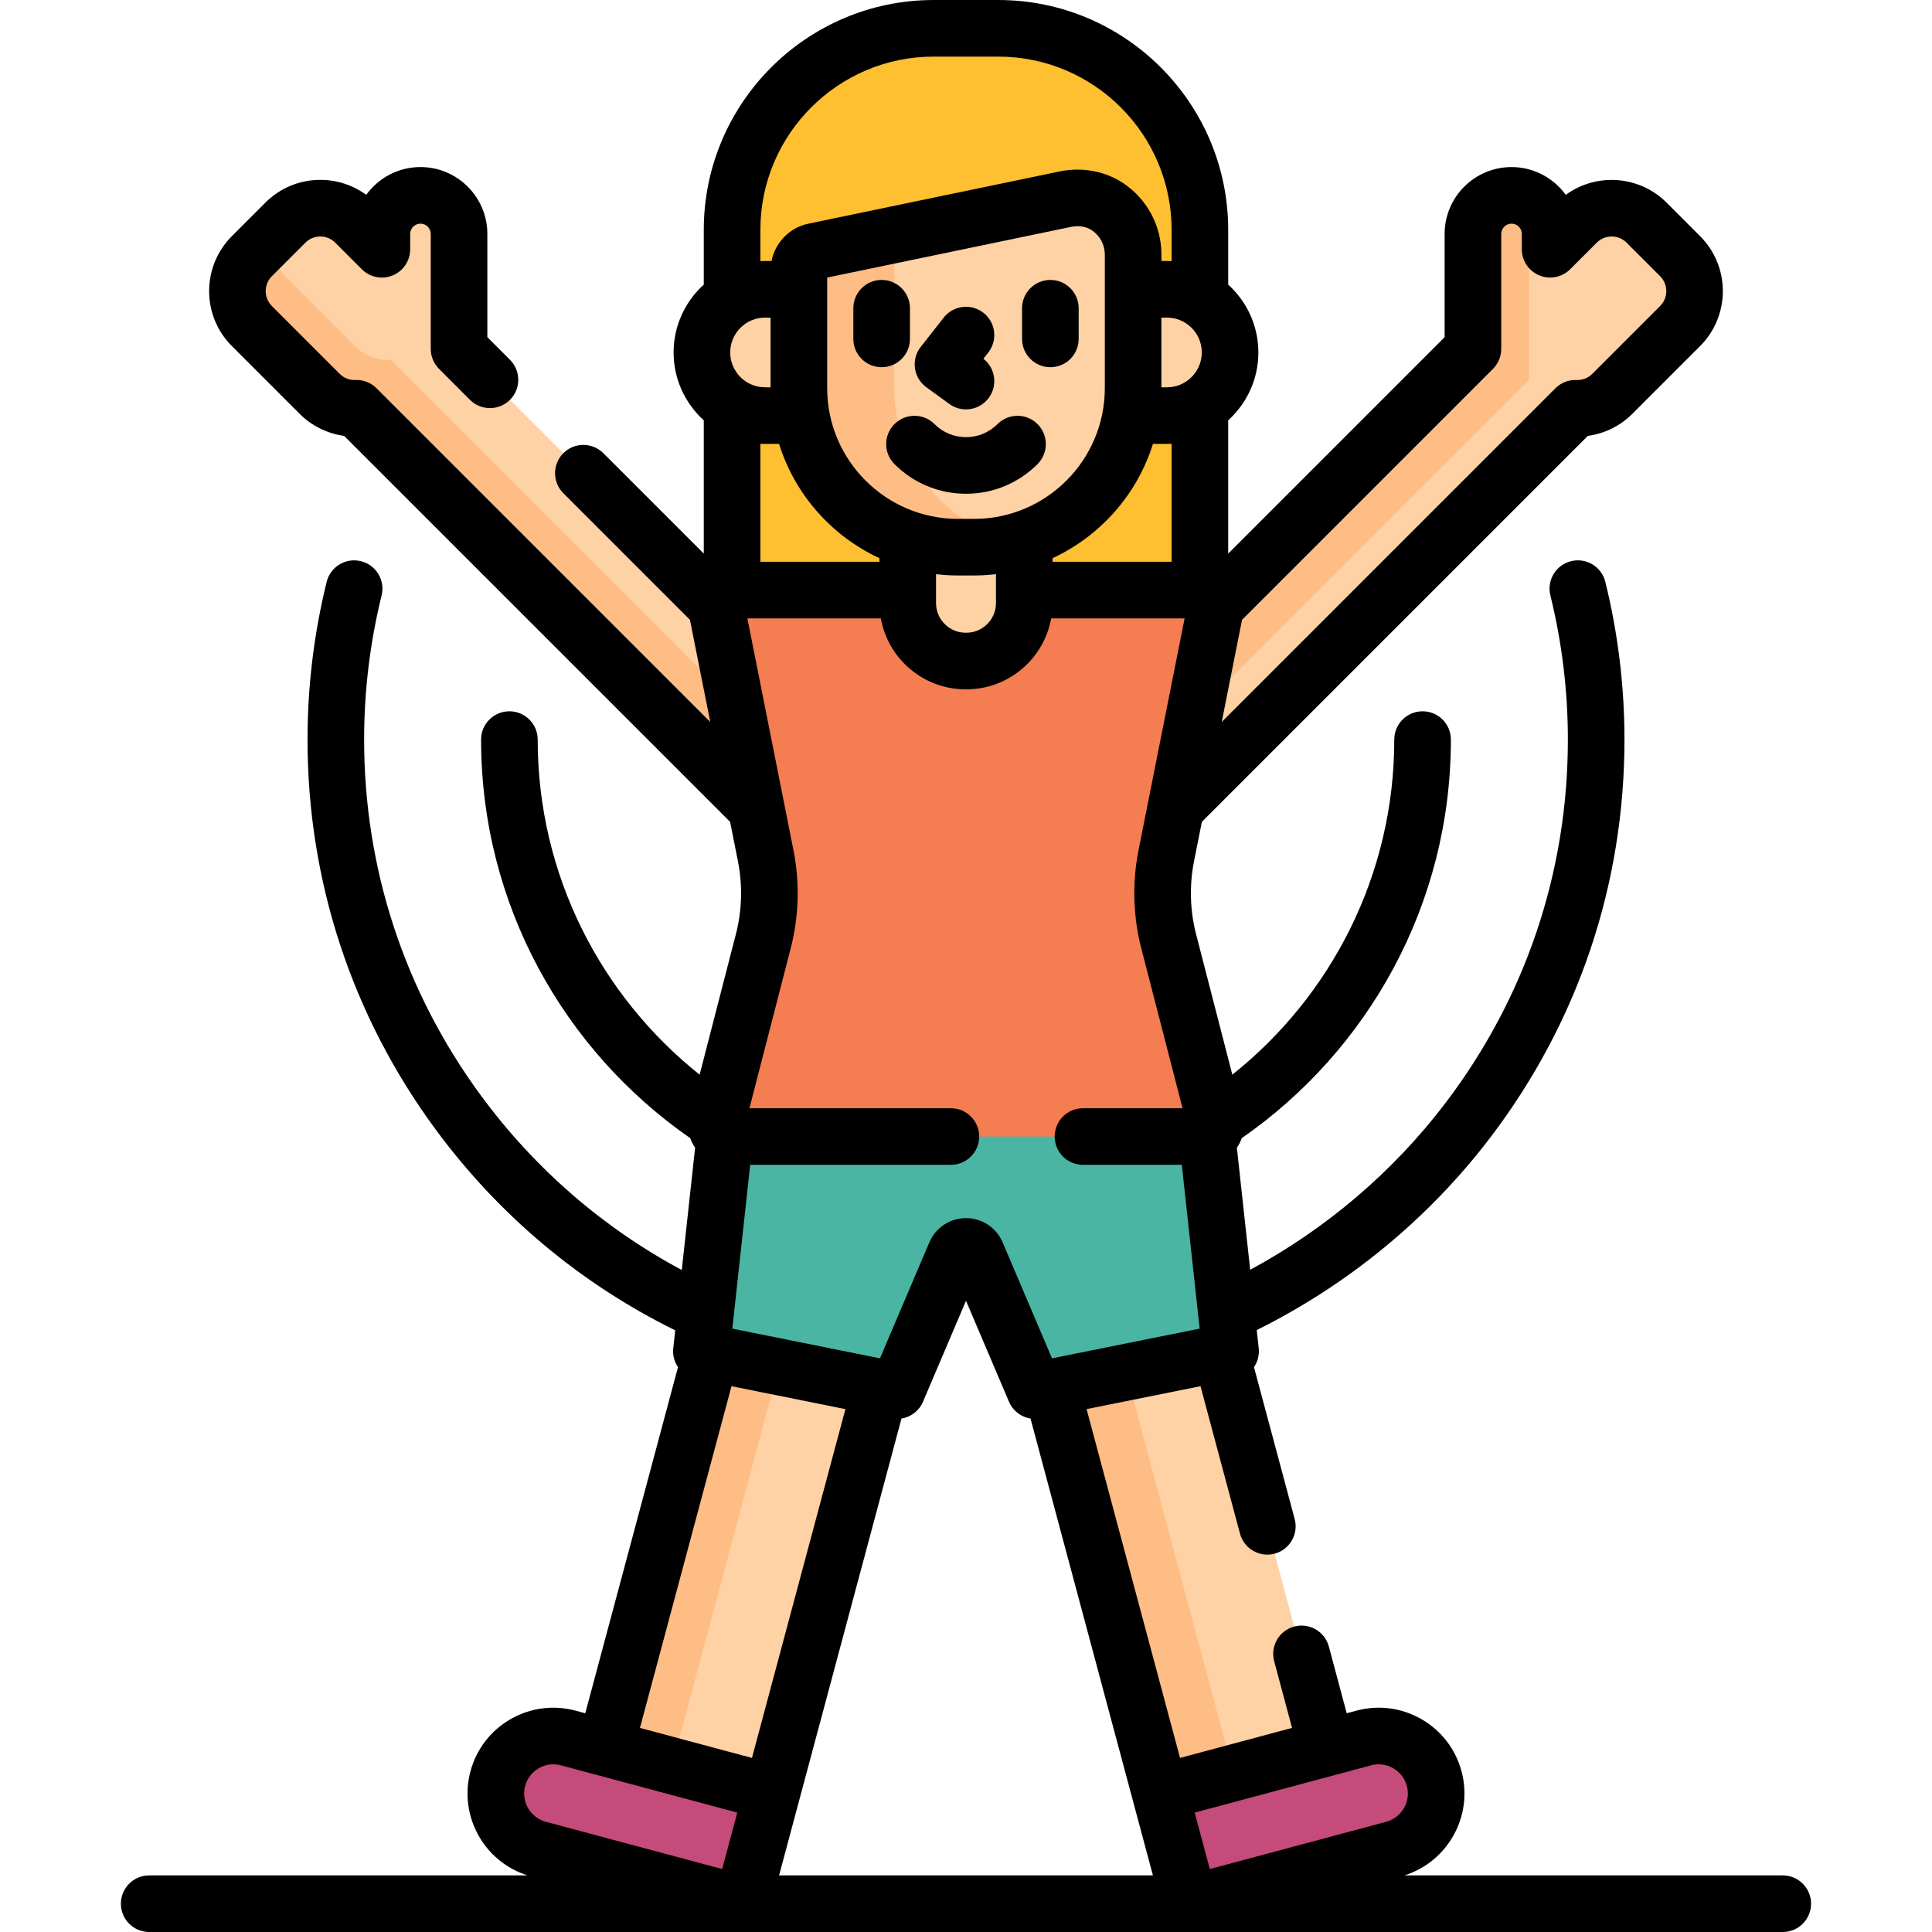 <?xml version="1.0"?>
<svg xmlns="http://www.w3.org/2000/svg" xmlns:xlink="http://www.w3.org/1999/xlink" xmlns:svgjs="http://svgjs.com/svgjs" version="1.1" width="512" height="512" x="0" y="0" viewBox="0 0 512 512" style="enable-background:new 0 0 512 512" xml:space="preserve" class=""><g><g xmlns="http://www.w3.org/2000/svg"><g><g><path d="m307.42 475.052 44.173-11.836-28.028-104.601-44.921 9.04z" fill="#fed2a4" data-original="#fed2a4"/><path d="m307.42 475.052 19.453-5.213-28.447-106.165-19.782 3.981z" fill="#ffbd86" data-original="#ffbd86"/><g><path d="m315.311 504.5-7.891-29.448 53.988-14.466c8.132-2.179 16.49 2.647 18.669 10.779 2.179 8.132-2.647 16.49-10.779 18.669z" fill="#c54b7b" data-original="#01d0fb" class=""/></g><g><path d="m329.415 481.17-3.003-11.207-18.992 5.089 7.891 29.448 53.988-14.466c7.689-2.06 12.413-9.645 11.064-17.339l-44.824 12.011c-2.667.715-5.409-.868-6.124-3.536z" fill="#c54b7b" data-original="#01c0fa" class=""/></g><path d="m204.58 475.052 28.776-107.397-44.921-9.04-28.028 104.601z" fill="#fed2a4" data-original="#fed2a4"/><path d="m178.092 467.954 28.328-105.72-17.985-3.619-28.028 104.601z" fill="#ffbd86" data-original="#ffbd86"/><path d="m319.795 300.07c-.21.072-.429.121-.659.121h-126.272c-.23 0-.449-.05-.659-.121l-6.325 58.031 51.828 10.43 15.487-36.364c1.053-2.472 4.557-2.472 5.61 0l15.487 36.364 51.828-10.43z" fill="#4ab5a3" data-original="#54469c" class=""/><path d="m220.255 336.562 3.855-35.37h-31.246c-.268 0-.524-.039-.77-.103l-6.214 57.012 51.828 10.43 9.342-21.935-22.811-4.591c-2.537-.51-4.265-2.871-3.984-5.443z" fill="#4ab5a3" data-original="#463b84" class=""/><g><path d="m196.689 504.5 7.891-29.448-53.988-14.466c-8.132-2.179-16.49 2.647-18.669 10.779-2.179 8.132 2.647 16.49 10.779 18.669z" fill="#c54b7b" data-original="#01d0fb" class=""/></g><g><path d="m162.302 481.534c-8.132-2.179-12.958-10.537-10.779-18.669.172-.643.396-1.257.642-1.857l-1.574-.422c-8.132-2.179-16.49 2.647-18.669 10.779-2.179 8.132 2.647 16.49 10.779 18.669l53.988 14.466 3.438-12.831z" fill="#c54b7b" data-original="#01c0fa" class=""/></g></g><g><path d="m189.76 160.559-68.105-68.105v-30.458c0-5.647-4.578-10.225-10.225-10.225s-10.225 4.578-10.225 10.225v4.06l-7.057-7.056c-5.111-5.111-13.398-5.111-18.509 0l-8.891 8.891c-5.111 5.111-5.111 13.398 0 18.509l17.987 17.987c2.684 2.684 6.242 3.944 9.758 3.809l105.909 105.909z" fill="#fed2a4" data-original="#fed2a4"/><path d="m194.961 186.73-91.305-91.305c-3.515.135-7.074-1.126-9.758-3.809l-17.987-17.987c-3.06-3.06-4.274-7.258-3.669-11.232l-5.493 5.493c-5.111 5.111-5.111 13.398 0 18.509l17.987 17.987c2.684 2.684 6.242 3.944 9.758 3.809l105.909 105.909z" fill="#ffbd86" data-original="#ffbd86"/><path d="m445.251 67.891-8.891-8.891c-5.111-5.111-13.398-5.111-18.509 0l-7.056 7.056v-4.06c0-5.647-4.578-10.225-10.225-10.225s-10.225 4.578-10.225 10.225v30.459l-68.105 68.105-10.643 53.545 105.909-105.909c3.515.135 7.074-1.125 9.758-3.809l17.987-17.987c5.111-5.112 5.111-13.398 0-18.509z" fill="#fed2a4" data-original="#fed2a4"/><path d="m400.571 51.771c-5.647 0-10.225 4.578-10.225 10.225v30.459l-68.105 68.105-5.722 28.789 88.664-88.664v-30.459c0-3.969 2.265-7.401 5.569-9.096-.441-5.242-4.827-9.359-10.181-9.359z" fill="#ffbd86" data-original="#ffbd86"/></g><g><path d="m317.99 156.378v-95.456c0-29.505-23.918-53.422-53.422-53.422h-17.136c-29.504 0-53.422 23.918-53.422 53.422v95.456z" fill="#febf30" data-original="#bb5d4c" class=""/></g><path d="m211.712 102.856v-31.265c0-2.408 1.69-4.485 4.047-4.975l12.241-2.544v-3.15c0-26.636 19.496-48.713 44.995-52.755-2.746-.435-5.559-.668-8.427-.668h-17.136c-29.504 0-53.422 23.918-53.422 53.422v95.456h33.99v-20.25c-9.908-7.711-16.288-19.743-16.288-33.271z" fill="#febf30" data-original="#a44f3e" class=""/><g><path d="m319.136 301.192h-126.272c-1.993 0-3.45-1.881-2.952-3.81l12.379-47.968c1.907-7.391 2.125-15.116.637-22.602l-13.275-66.79c-.375-1.885 1.068-3.643 2.99-3.643h126.714c1.922 0 3.365 1.758 2.99 3.643l-13.275 66.79c-1.488 7.486-1.27 15.212.637 22.602l12.379 47.968c.498 1.929-.959 3.81-2.952 3.81z" fill="#f57d52" data-original="#fe7701" class=""/></g><g><path d="m223.505 297.381 12.379-47.968c1.907-7.391 2.125-15.116.637-22.602l-13.275-66.79c-.375-1.885 1.068-3.643 2.99-3.643h-33.593c-1.922 0-3.365 1.757-2.99 3.643l13.275 66.79c1.488 7.486 1.27 15.212-.637 22.602l-12.379 47.968c-.498 1.93.959 3.81 2.952 3.81h33.593c-1.993.001-3.45-1.88-2.952-3.81z" fill="#f57d52" data-original="#f46700" class=""/></g><g><path d="m267.69 143.993h-23.38c-1.269 0-2.518-.084-3.749-.23v16.075c0 8.472 6.868 15.341 15.341 15.341h.195c8.472 0 15.341-6.868 15.341-15.341v-16.075c-1.23.146-2.479.23-3.748.23z" fill="#fed2a4" data-original="#fed2a4"/></g><g><g fill="#fed2a4"><path d="m211.712 102.856v-26.189h-8.962c-9.243 0-16.736 7.493-16.736 16.736s7.493 16.736 16.736 16.736h9.602c-.413-2.367-.64-4.798-.64-7.283z" fill="#fed2a4" data-original="#fed2a4"/><path d="m309.251 76.667h-8.962v26.188c0 2.486-.227 4.917-.64 7.284h9.602c9.243 0 16.736-7.493 16.736-16.736s-7.493-16.736-16.736-16.736z" fill="#fed2a4" data-original="#fed2a4"/></g><g><path d="m282.323 52.78-66.565 13.837c-2.357.49-4.047 2.567-4.047 4.975v31.264c0 23.281 18.873 42.154 42.154 42.154h4.27c23.281 0 42.154-18.873 42.154-42.154v-35.398c0-5.27-2.674-9.915-6.739-12.652-3.273-2.205-7.364-2.829-11.227-2.026z" fill="#fed2a4" data-original="#fed2a4"/></g><g><g><path d="m237 102.856v-40.655l-21.241 4.415c-2.357.49-4.047 2.567-4.047 4.975v31.264c0 23.281 18.873 42.154 42.154 42.154h4.27c3.628 0 7.15-.459 10.509-1.321-18.197-4.669-31.645-21.18-31.645-40.832z" fill="#ffbd86" data-original="#ffbd86"/></g></g></g></g><g><path d="m472.458 497h-100.275c11.541-3.628 18.301-15.782 15.14-27.577-1.572-5.868-5.335-10.772-10.597-13.81-5.261-3.038-11.39-3.847-17.259-2.271l-2.571.689-4.736-17.673c-1.071-4.001-5.183-6.379-9.186-5.303-4.001 1.072-6.375 5.185-5.303 9.186l4.736 17.672-29.684 7.954-24.768-92.435 30.187-6.075 10.471 39.077c1.071 4.001 5.184 6.379 9.186 5.303 4.001-1.071 6.375-5.185 5.303-9.186l-10.782-40.242c.969-1.427 1.457-3.186 1.257-5.021l-.524-4.811c24.104-11.957 45.501-29.47 61.896-51.021 23.259-30.573 35.553-67.04 35.553-105.458 0-14.094-1.707-28.156-5.073-41.797-.991-4.021-5.056-6.48-9.078-5.484-4.021.992-6.478 5.057-5.484 9.078 3.076 12.466 4.636 25.319 4.636 38.203 0 35.109-11.235 68.437-32.491 96.377-13.875 18.238-31.661 33.317-51.698 44.131l-3.526-32.352c.552-.792.973-1.647 1.288-2.533 33.459-23.221 55.424-61.898 55.424-105.623 0-4.143-3.357-7.5-7.5-7.5s-7.5 3.357-7.5 7.5c0 35.922-16.786 67.987-42.915 88.798l-9.615-37.256c-1.615-6.262-1.804-12.924-.542-19.267l2.082-10.474 102.283-102.284c4.427-.605 8.587-2.639 11.774-5.825l17.986-17.986c8.026-8.027 8.026-21.089 0-29.116l-8.891-8.891c-7.27-7.269-18.667-7.954-26.717-2.058-3.223-4.461-8.467-7.368-14.377-7.368-9.773 0-17.725 7.952-17.725 17.726v27.352l-57.355 57.355v-35.325c4.907-4.438 7.996-10.852 7.996-17.974s-3.089-13.536-7.996-17.974v-14.508c.002-33.593-27.328-60.923-60.921-60.923h-17.135c-33.592 0-60.922 27.33-60.922 60.923v14.507c-4.907 4.438-7.996 10.852-7.996 17.974s3.089 13.536 7.996 17.974v35.325l-26.607-26.607c-2.93-2.928-7.678-2.928-10.607 0-2.929 2.93-2.929 7.678 0 10.607l33.551 33.55 5.38 27.07-88.43-88.431c-1.478-1.477-3.512-2.282-5.591-2.19-1.588.063-3.063-.515-4.166-1.618l-17.987-17.988c-2.179-2.179-2.179-5.723 0-7.901l8.891-8.892c1.055-1.055 2.458-1.637 3.95-1.637 1.493 0 2.896.582 3.951 1.638l7.056 7.056c2.145 2.144 5.371 2.787 8.174 1.625 2.803-1.16 4.63-3.896 4.63-6.929v-4.06c0-1.503 1.223-2.726 2.726-2.726 1.502 0 2.725 1.223 2.725 2.726v30.458c0 1.989.79 3.896 2.196 5.303l8.195 8.196c2.929 2.93 7.678 2.929 10.606.001 2.93-2.929 2.93-7.678.001-10.606l-5.999-6v-27.352c0-9.773-7.951-17.726-17.725-17.726-5.909 0-11.153 2.907-14.375 7.366-3.507-2.578-7.728-3.971-12.161-3.971-5.499 0-10.67 2.143-14.558 6.03l-8.891 8.891c-8.026 8.027-8.026 21.089 0 29.116l17.987 17.987c3.187 3.186 7.346 5.219 11.773 5.824l102.283 102.284 2.082 10.475c1.262 6.343 1.073 13.005-.542 19.267l-9.615 37.256c-26.128-20.811-42.915-52.876-42.915-88.798 0-4.143-3.357-7.5-7.5-7.5s-7.5 3.357-7.5 7.5c0 43.725 21.965 82.401 55.428 105.622.315.887.736 1.741 1.288 2.533l-3.533 32.41c-20.779-11.136-38.873-26.763-53.158-46.147-20.295-27.54-31.023-60.188-31.023-94.417 0-12.884 1.56-25.737 4.636-38.203.993-4.021-1.463-8.086-5.484-9.078-4.023-.996-8.087 1.463-9.078 5.484-3.366 13.641-5.073 27.703-5.073 41.797 0 37.453 11.739 73.18 33.949 103.316 16.836 22.845 38.506 40.936 63.491 53.233l-.517 4.741c-.2 1.835.288 3.594 1.257 5.021l-24.576 91.722-2.571-.689c-5.867-1.573-11.998-.767-17.259 2.271-5.262 3.037-9.024 7.941-10.597 13.81-3.161 11.795 3.599 23.95 15.14 27.577h-100.276c-4.143 0-7.5 3.357-7.5 7.5s3.357 7.5 7.5 7.5h432.916c4.143 0 7.5-3.357 7.5-7.5s-3.357-7.5-7.5-7.5zm-143.305-332.746 66.497-66.496c1.406-1.407 2.196-3.314 2.196-5.304v-30.458c0-1.503 1.223-2.726 2.725-2.726 1.503 0 2.726 1.223 2.726 2.726v4.06c0 3.033 1.827 5.769 4.63 6.929 2.803 1.163 6.028.52 8.174-1.625l7.056-7.056c2.179-2.18 5.725-2.18 7.901 0l8.891 8.891c2.179 2.179 2.179 5.723 0 7.902l-17.985 17.985c-1.104 1.104-2.577 1.683-4.168 1.619-2.09-.093-4.114.713-5.591 2.19l-88.43 88.431zm-10.667-70.851c0 5.093-4.143 9.236-9.235 9.236h-1.463v-18.472h1.463c5.093 0 9.235 4.144 9.235 9.236zm-60.351 44.106h-4.27c-19.108 0-34.653-15.546-34.653-34.653v-29.297l64.638-13.436h.001c2.024-.422 4.031-.092 5.51.903 2.146 1.445 3.428 3.85 3.428 6.432v35.397c-.001 19.108-15.546 34.654-34.654 34.654zm5.803 14.649v7.679c0 4.323-3.518 7.841-7.841 7.841h-.195c-4.323 0-7.841-3.518-7.841-7.841v-7.679c1.905.223 3.839.35 5.804.35h4.27c1.964.001 3.898-.127 5.803-.35zm-30.876-4.234v.955h-31.552v-31.271c.411.021.824.031 1.239.031h3.711c4.2 13.441 13.976 24.433 26.602 30.285zm45.876 0c12.625-5.851 22.401-16.844 26.602-30.284h3.711c.416 0 .829-.011 1.239-.031v31.271h-31.552zm-77.428-87.001c0-25.322 20.6-45.923 45.923-45.923h17.135c25.322 0 45.923 20.601 45.923 45.923v8.276c-.411-.021-.824-.031-1.239-.031h-1.463v-1.709c0-7.58-3.757-14.636-10.049-18.873-4.81-3.24-10.988-4.388-16.943-3.147h.001l-66.565 13.836c-4.996 1.039-8.806 5.023-9.773 9.894h-1.709c-.416 0-.829.011-1.239.031v-8.277zm-7.996 32.48c0-5.093 4.143-9.236 9.235-9.236h1.463v18.473h-1.463c-5.093 0-9.235-4.144-9.235-9.237zm5.296 215.288h53.19c4.143 0 7.5-3.357 7.5-7.5s-3.357-7.5-7.5-7.5h-53.39l10.942-42.403c2.176-8.431 2.429-17.4.731-25.938l-12.219-61.471h35.361c1.914 10.673 11.26 18.8 22.476 18.8h.195c11.215 0 20.561-8.127 22.476-18.8h35.361l-12.219 61.471c-1.697 8.538-1.444 17.508.731 25.938l10.942 42.403h-26.387c-4.143 0-7.5 3.357-7.5 7.5s3.357 7.5 7.5 7.5h26.19l4.731 43.409-39.123 7.873-13.094-30.745c-1.66-3.897-5.47-6.415-9.705-6.415s-8.045 2.518-9.705 6.415l-13.094 30.745-39.123-7.873zm-7.424 186.623-46.743-12.524c-4.125-1.105-6.581-5.36-5.477-9.484.535-1.998 1.816-3.668 3.608-4.702 1.192-.688 2.517-1.041 3.858-1.041.673 0 1.351.089 2.018.268l46.744 12.525zm-21.793-37.401 24.264-90.556 30.187 6.075-24.768 92.435zm36.87 39.087 32.44-121.067c2.484-.401 4.673-2.038 5.705-4.463l11.392-26.747 11.392 26.747c1.032 2.424 3.222 4.058 5.704 4.46l32.441 121.07zm160.894-14.21-46.743 12.524-4.009-14.959 46.744-12.525c1.999-.536 4.086-.261 5.876.773 1.792 1.034 3.073 2.704 3.608 4.702 1.105 4.125-1.351 8.38-5.476 9.485z" fill="#000000" data-original="#000000" class=""/><path d="m241.143 89.815v-8.13c0-4.143-3.357-7.5-7.5-7.5s-7.5 3.357-7.5 7.5v8.13c0 4.143 3.357 7.5 7.5 7.5s7.5-3.357 7.5-7.5z" fill="#000000" data-original="#000000" class=""/><path d="m285.857 89.815v-8.13c0-4.143-3.357-7.5-7.5-7.5s-7.5 3.357-7.5 7.5v8.13c0 4.143 3.357 7.5 7.5 7.5s7.5-3.357 7.5-7.5z" fill="#000000" data-original="#000000" class=""/><path d="m245.492 102.626 6.098 4.434c1.331.968 2.874 1.435 4.404 1.435 2.318-.001 4.604-1.072 6.072-3.091 2.387-3.283 1.723-7.854-1.459-10.328l1.29-1.643c2.559-3.257 1.993-7.972-1.264-10.531-3.257-2.558-7.972-1.993-10.531 1.264l-6.098 7.761c-1.259 1.603-1.812 3.647-1.531 5.666s1.371 3.835 3.019 5.033z" fill="#000000" data-original="#000000" class=""/><path d="m264.35 112.387c-2.233 2.233-5.198 3.464-8.35 3.464s-6.116-1.23-8.35-3.464c-2.93-2.928-7.678-2.928-10.607 0-2.929 2.93-2.929 7.678 0 10.607 5.067 5.066 11.799 7.856 18.957 7.856s13.89-2.79 18.957-7.856c2.929-2.93 2.929-7.678 0-10.607-2.93-2.928-7.678-2.928-10.607 0z" fill="#000000" data-original="#000000" class=""/></g></g></g></svg>
